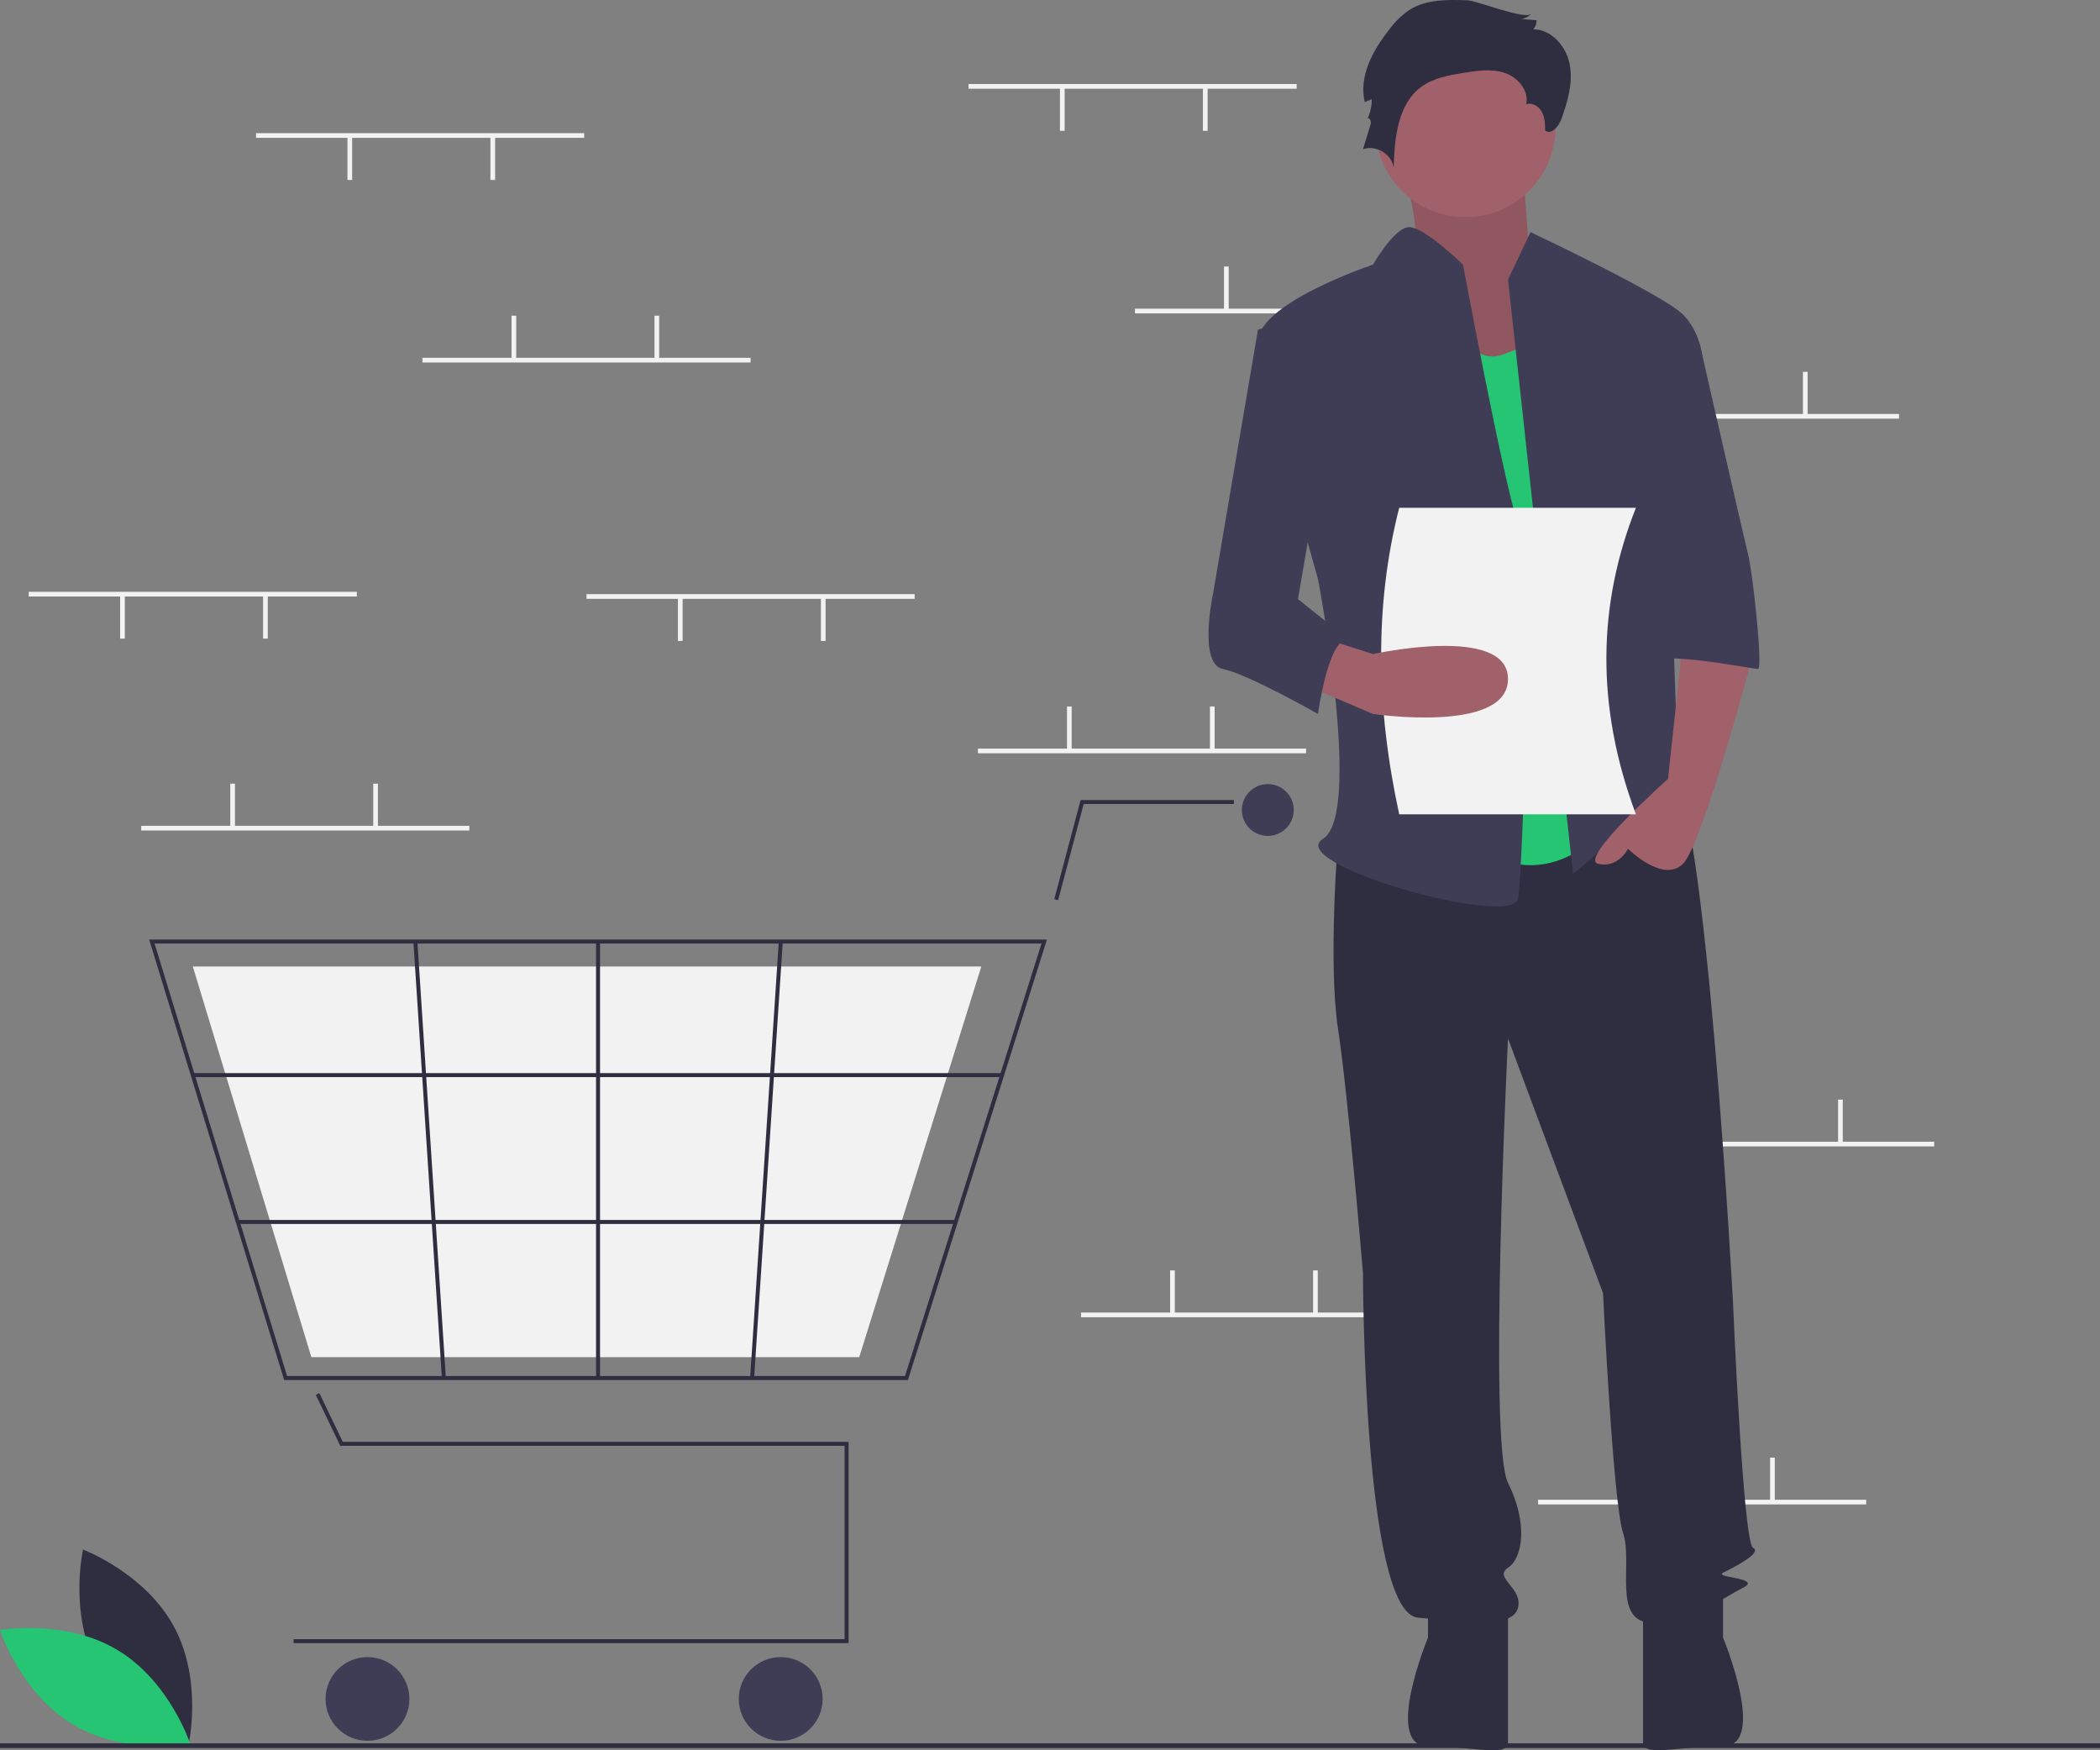 <svg width="252" height="210" viewBox="0 0 252 210" fill="none" xmlns="http://www.w3.org/2000/svg">
<rect x="0" y="0" width="252" height="210" fill="#808080" stroke="none"/>
<g clip-path="url(#clip0_4_25)">
<path d="M11.71 200.108C15.205 206.579 22.624 209.357 22.624 209.357C22.624 209.357 24.375 201.643 20.88 195.172C17.384 188.701 9.965 185.923 9.965 185.923C9.965 185.923 8.214 193.637 11.71 200.108Z" fill="#2F2E41"/>
<path d="M14.112 197.979C20.423 201.769 22.853 209.297 22.853 209.297C22.853 209.297 15.052 210.681 8.741 206.89C2.43 203.1 0 195.572 0 195.572C0 195.572 7.801 194.189 14.112 197.979Z" fill="#25C573"/>
<path d="M155.601 10.082H116.226V10.644H155.601V10.082Z" fill="#F2F2F2"/>
<path d="M144.914 10.503H144.351V15.697H144.914V10.503Z" fill="#F2F2F2"/>
<path d="M127.757 10.503H127.195V15.697H127.757V10.503Z" fill="#F2F2F2"/>
<path d="M175.57 37.034H136.195V37.597H175.57V37.034Z" fill="#F2F2F2"/>
<path d="M147.445 31.981H146.882V37.175H147.445V31.981Z" fill="#F2F2F2"/>
<path d="M164.601 31.981H164.039V37.175H164.601V31.981Z" fill="#F2F2F2"/>
<path d="M227.882 49.669H188.507V50.231H227.882V49.669Z" fill="#F2F2F2"/>
<path d="M199.757 44.615H199.195V49.809H199.757V44.615Z" fill="#F2F2F2"/>
<path d="M216.914 44.615H216.351V49.809H216.914V44.615Z" fill="#F2F2F2"/>
<path d="M223.945 179.941H184.57V180.503H223.945V179.941Z" fill="#F2F2F2"/>
<path d="M195.82 174.887H195.257V180.081H195.82V174.887Z" fill="#F2F2F2"/>
<path d="M212.976 174.887H212.414V180.081H212.976V174.887Z" fill="#F2F2F2"/>
<path d="M156.726 89.817H117.351V90.38H156.726V89.817Z" fill="#F2F2F2"/>
<path d="M128.601 84.763H128.039V89.957H128.601V84.763Z" fill="#F2F2F2"/>
<path d="M145.757 84.763H145.195V89.957H145.757V84.763Z" fill="#F2F2F2"/>
<path d="M169.101 157.48H129.726V158.043H169.101V157.48Z" fill="#F2F2F2"/>
<path d="M140.976 152.426H140.414V157.62H140.976V152.426Z" fill="#F2F2F2"/>
<path d="M158.132 152.426H157.57V157.62H158.132V152.426Z" fill="#F2F2F2"/>
<path d="M232.101 136.985H192.726V137.547H232.101V136.985Z" fill="#F2F2F2"/>
<path d="M203.976 131.931H203.414V137.125H203.976V131.931Z" fill="#F2F2F2"/>
<path d="M221.132 131.931H220.57V137.125H221.132V131.931Z" fill="#F2F2F2"/>
<path d="M101.829 197.145H35.233V196.667H101.35V173.47H40.832L37.892 167.356L38.324 167.149L41.133 172.992H101.829V197.145Z" fill="#2F2E41"/>
<path d="M44.097 208.862C46.875 208.862 49.127 206.614 49.127 203.841C49.127 201.067 46.875 198.819 44.097 198.819C41.318 198.819 39.066 201.067 39.066 203.841C39.066 206.614 41.318 208.862 44.097 208.862Z" fill="#3F3D56"/>
<path d="M93.684 208.862C96.463 208.862 98.715 206.614 98.715 203.841C98.715 201.067 96.463 198.819 93.684 198.819C90.906 198.819 88.654 201.067 88.654 203.841C88.654 206.614 90.906 208.862 93.684 208.862Z" fill="#3F3D56"/>
<path d="M152.136 100.294C153.856 100.294 155.25 98.903 155.25 97.186C155.25 95.469 153.856 94.077 152.136 94.077C150.416 94.077 149.022 95.469 149.022 97.186C149.022 98.903 150.416 100.294 152.136 100.294Z" fill="#3F3D56"/>
<path d="M108.952 165.579H34.098L17.901 112.73H125.632L125.534 113.041L108.952 165.579ZM34.452 165.1H108.601L124.979 113.208H18.549L34.452 165.1Z" fill="#2F2E41"/>
<path d="M103.109 162.829H37.362L23.136 115.958H117.76L117.674 116.234L103.109 162.829Z" fill="#F2F2F2"/>
<path d="M126.975 108.008L126.511 107.885L129.673 95.99H148.063V96.468H130.042L126.975 108.008Z" fill="#2F2E41"/>
<path d="M120.249 128.752H23.135V129.231H120.249V128.752Z" fill="#2F2E41"/>
<path d="M114.687 146.372H28.535V146.851H114.687V146.372Z" fill="#2F2E41"/>
<path d="M72.005 112.969H71.526V165.34H72.005V112.969Z" fill="#2F2E41"/>
<path d="M93.455 112.954L90.016 165.323L90.494 165.355L93.934 112.985L93.455 112.954Z" fill="#2F2E41"/>
<path d="M50.085 112.953L49.607 112.984L53.026 165.355L53.504 165.324L50.085 112.953Z" fill="#2F2E41"/>
<path d="M252 209.166H0V209.728H252V209.166Z" fill="#2F2E41"/>
<path d="M167.459 17.372C167.459 17.372 171.571 29.054 169.041 30.851C166.51 32.648 177.58 47.324 177.58 47.324L190.863 43.73L183.589 31.45C183.589 31.45 182.64 19.169 182.64 17.372C182.64 15.575 167.459 17.372 167.459 17.372Z" fill="#A0616A"/>
<path opacity="0.1" d="M167.459 17.372C167.459 17.372 171.571 29.054 169.041 30.851C166.51 32.648 177.58 47.324 177.58 47.324L190.863 43.73L183.589 31.45C183.589 31.45 182.64 19.169 182.64 17.372C182.64 15.575 167.459 17.372 167.459 17.372Z" fill="black"/>
<path d="M160.558 100.639C160.558 100.639 159.358 115.615 160.558 123.403C161.758 131.191 163.559 152.756 163.559 152.756C163.559 152.756 163.559 193.491 170.16 194.09C176.761 194.689 181.561 195.288 182.162 192.892C182.762 190.496 179.161 189.298 180.961 188.1C182.762 186.902 183.362 182.708 180.961 177.916C178.561 173.124 180.961 124.601 180.961 124.601L192.363 155.152C192.363 155.152 193.563 180.312 194.763 183.906C195.964 187.501 193.563 194.09 197.764 194.689C201.965 195.288 206.765 191.694 209.166 190.496C211.566 189.298 205.565 189.298 206.765 188.699C207.965 188.1 211.566 186.303 210.366 185.704C209.166 185.104 207.965 156.35 207.965 156.35C207.965 156.35 204.665 94.948 200.464 92.552C196.264 90.156 193.563 94.283 193.563 94.283L160.558 100.639Z" fill="#2F2E41"/>
<path d="M171.36 191.694V196.486C171.36 196.486 165.959 209.513 171.36 209.513C176.761 209.513 180.961 210.863 180.961 209.066V192.892L171.36 191.694Z" fill="#2F2E41"/>
<path d="M206.765 191.685V196.478C206.765 196.478 212.166 209.505 206.765 209.505C201.364 209.505 197.164 210.855 197.164 209.058V192.884L206.765 191.685Z" fill="#2F2E41"/>
<path d="M175.861 26.058C181.826 26.058 186.662 21.231 186.662 15.276C186.662 9.32 181.826 4.493 175.861 4.493C169.895 4.493 165.059 9.32 165.059 15.276C165.059 21.231 169.895 26.058 175.861 26.058Z" fill="#A0616A"/>
<path d="M172.56 35.344C172.56 35.344 175.56 44.329 180.361 42.532L185.162 40.735L193.563 98.243C193.563 98.243 186.962 107.828 177.361 101.837C167.759 95.847 172.56 35.344 172.56 35.344Z" fill="#25C573"/>
<path d="M180.961 33.547L183.662 27.855C183.662 27.855 199.564 35.344 201.964 37.74C204.365 40.136 204.365 43.73 204.365 43.73L200.164 58.706C200.164 58.706 201.364 91.654 201.364 92.852C201.364 94.05 205.565 100.639 202.565 98.243C199.564 95.847 198.964 93.451 196.564 97.045C194.163 100.639 188.762 104.833 188.762 104.833L180.961 33.547Z" fill="#3F3D56"/>
<path d="M201.964 76.678L200.164 93.451C200.164 93.451 189.363 103.036 191.763 103.635C194.163 104.234 195.363 101.837 195.363 101.837C195.363 101.837 199.564 106.031 201.964 103.635C204.365 101.238 210.366 78.475 210.366 78.475L201.964 76.678Z" fill="#A0616A"/>
<path d="M176.091 0.036C173.696 -0.049 171.133 -0.091 169.115 1.197C168.186 1.843 167.371 2.64 166.704 3.553C164.737 6.034 163.038 9.157 163.769 12.236L164.617 11.905C164.617 12.727 164.434 13.539 164.081 14.281C164.201 13.934 164.601 14.495 164.493 14.846L163.559 17.906C165.095 17.344 167.006 18.482 167.24 20.099C167.347 16.544 167.716 12.468 170.605 10.386C172.062 9.337 173.905 9.016 175.679 8.732C177.316 8.469 179.031 8.219 180.598 8.757C182.166 9.295 183.501 10.895 183.145 12.511C183.868 12.262 184.676 12.765 185.033 13.44C185.391 14.114 185.409 14.91 185.42 15.673C186.19 16.217 187.067 15.137 187.381 14.249C188.118 12.165 188.773 9.946 188.376 7.771C187.979 5.597 186.204 3.519 183.99 3.511C184.258 3.216 184.402 2.829 184.389 2.431L182.564 2.277C183.028 2.211 183.454 1.987 183.77 1.642C183.037 2.447 177.276 0.079 176.091 0.036Z" fill="#2F2E41"/>
<path d="M175.56 31.749C175.56 31.749 170.675 26.971 168.917 27.263C167.159 27.556 164.759 31.749 164.759 31.749C164.759 31.749 150.357 36.542 150.957 41.334C151.557 46.126 158.158 69.489 158.158 69.489C158.158 69.489 163.559 97.644 158.758 100.639C153.957 103.635 181.561 111.422 182.161 107.828C182.762 104.234 183.962 68.291 182.161 62.9C180.361 57.508 175.56 31.749 175.56 31.749Z" fill="#3F3D56"/>
<path d="M196.564 41.334H203.984C203.984 41.334 209.166 64.098 209.766 66.494C210.366 68.89 211.566 80.272 210.966 80.272C210.366 80.272 198.364 77.876 198.364 79.673L196.564 41.334Z" fill="#3F3D56"/>
<path d="M196.313 97.704H167.906C165.134 84.975 164.903 72.676 167.906 60.925H196.313C191.728 72.464 191.442 84.679 196.313 97.704Z" fill="#F2F2F2"/>
<path d="M156.358 82.069L164.759 85.663C164.759 85.663 180.961 88.059 180.961 81.47C180.961 74.88 164.759 78.475 164.759 78.475L159.358 76.751L156.358 82.069Z" fill="#A0616A"/>
<path d="M158.158 37.74L150.957 39.537L145.556 71.286C145.556 71.286 143.756 79.673 146.756 80.272C149.757 80.871 158.158 85.663 158.158 85.663C158.158 85.663 159.358 76.678 161.758 76.678L155.757 71.885L159.358 50.919L158.158 37.74Z" fill="#3F3D56"/>
<path d="M56.32 99.082H16.945V99.645H56.32V99.082Z" fill="#F2F2F2"/>
<path d="M28.195 94.028H27.632V99.223H28.195V94.028Z" fill="#F2F2F2"/>
<path d="M45.351 94.028H44.789V99.223H45.351V94.028Z" fill="#F2F2F2"/>
<path d="M70.101 15.977H30.726V16.54H70.101V15.977Z" fill="#F2F2F2"/>
<path d="M59.414 16.398H58.851V21.593H59.414V16.398Z" fill="#F2F2F2"/>
<path d="M42.257 16.398H41.695V21.593H42.257V16.398Z" fill="#F2F2F2"/>
<path d="M109.757 71.287H70.382V71.85H109.757V71.287Z" fill="#F2F2F2"/>
<path d="M99.07 71.708H98.507V76.902H99.07V71.708Z" fill="#F2F2F2"/>
<path d="M81.914 71.708H81.351V76.902H81.914V71.708Z" fill="#F2F2F2"/>
<path d="M42.82 71.006H3.445V71.569H42.82V71.006Z" fill="#F2F2F2"/>
<path d="M32.132 71.427H31.57V76.621H32.132V71.427Z" fill="#F2F2F2"/>
<path d="M14.976 71.427H14.414V76.621H14.976V71.427Z" fill="#F2F2F2"/>
<path d="M90.07 42.93H50.695V43.493H90.07V42.93Z" fill="#F2F2F2"/>
<path d="M61.945 37.877H61.382V43.071H61.945V37.877Z" fill="#F2F2F2"/>
<path d="M79.101 37.877H78.539V43.071H79.101V37.877Z" fill="#F2F2F2"/>
</g>
<defs>
<clipPath id="clip0_4_25">
<rect width="252" height="210" fill="white"/>
</clipPath>
</defs>
</svg>
